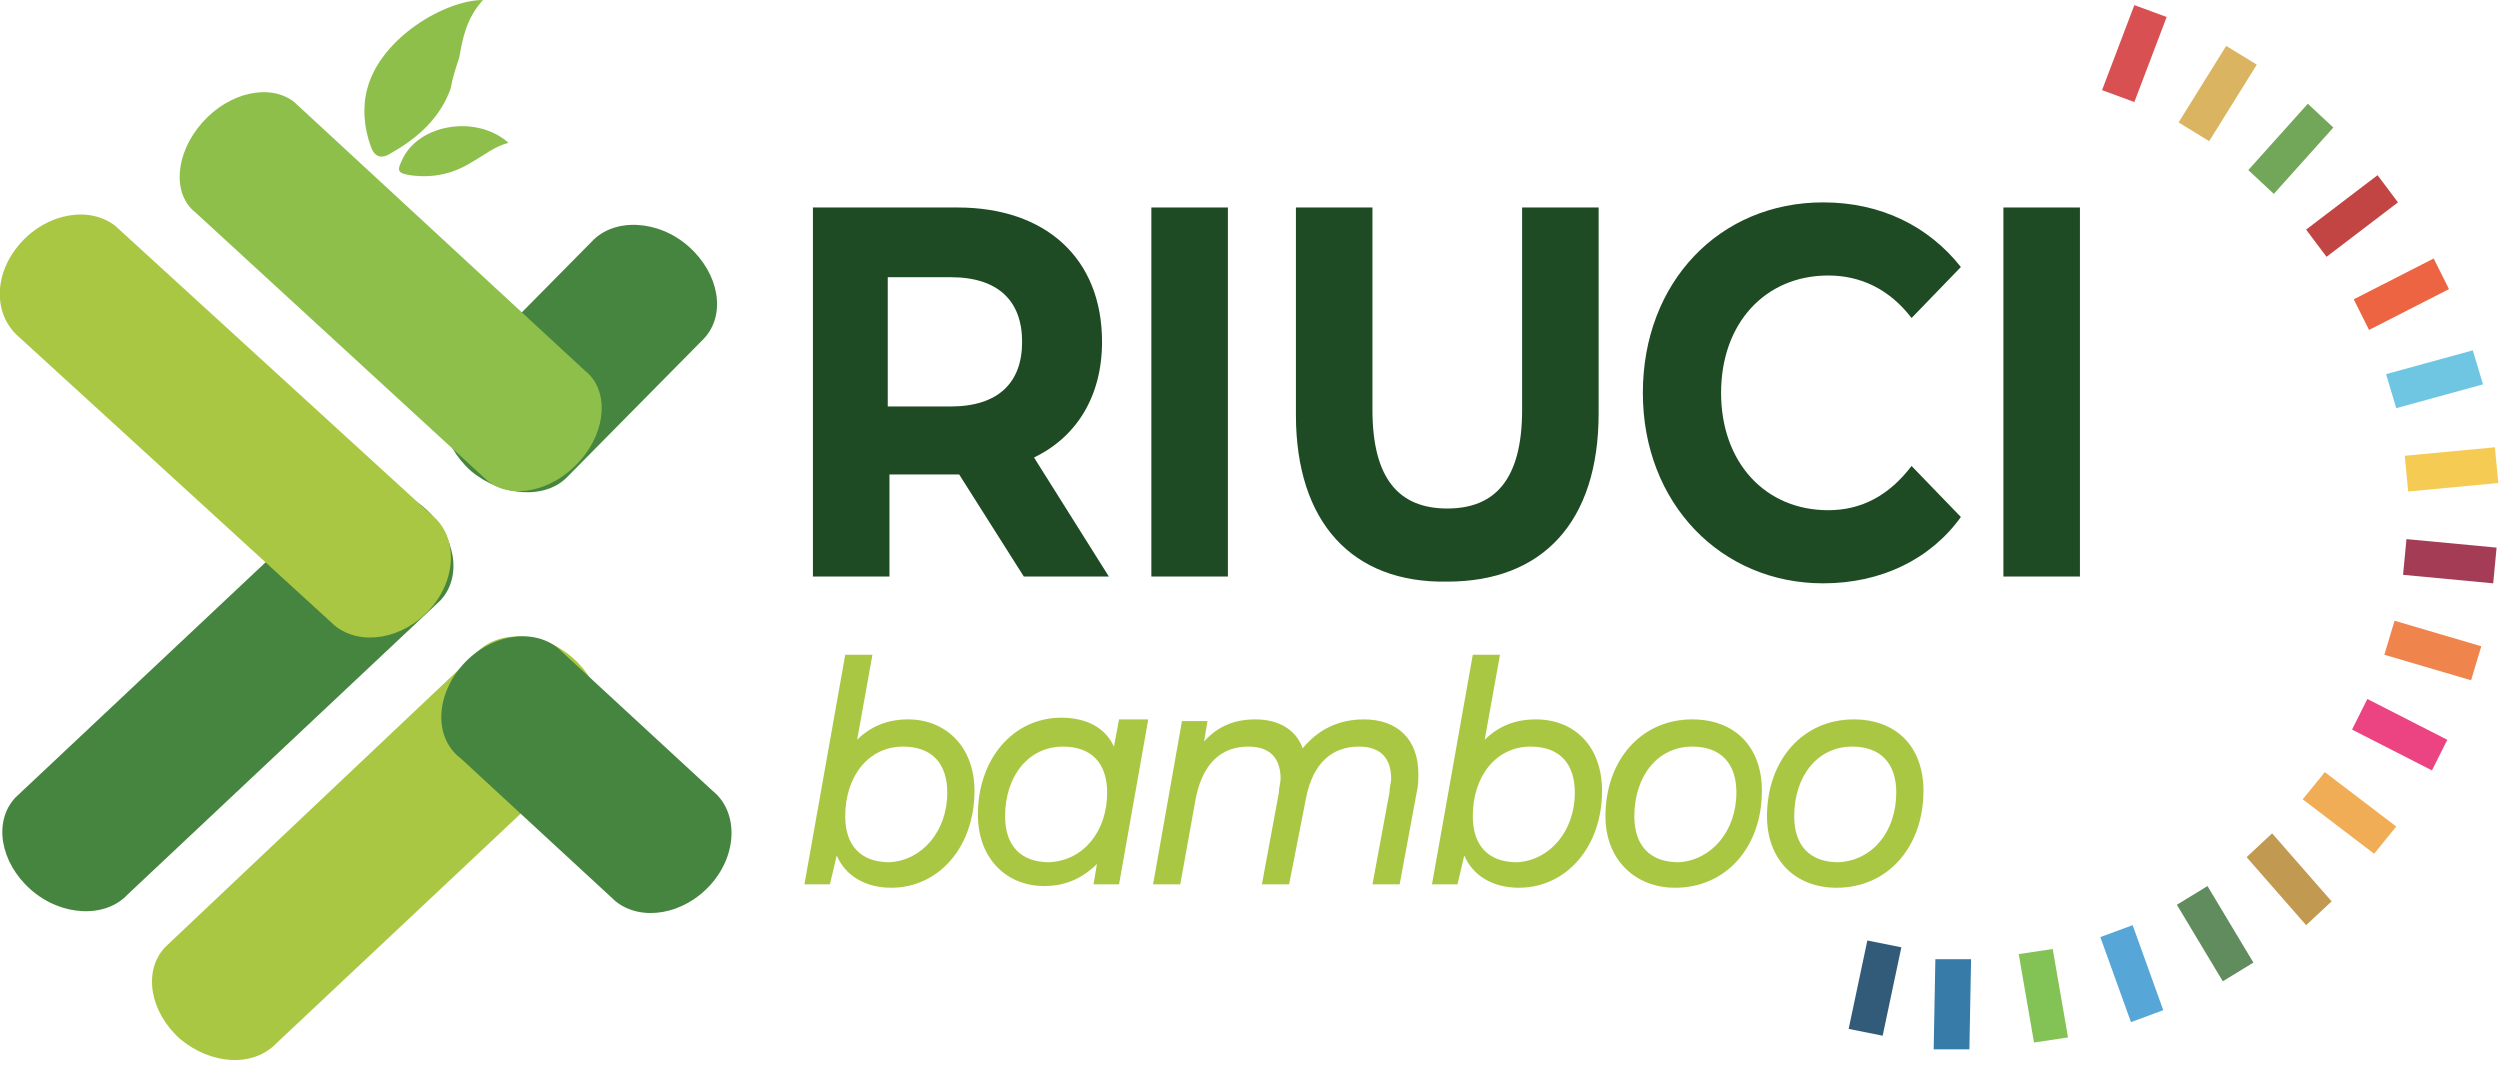 <svg version="1.2" xmlns="http://www.w3.org/2000/svg" viewBox="0 0 147 63" width="147" height="63">
	<title>riuci-logo-svg</title>
	<style>
		.s0 { fill: #d95053 } 
		.s1 { fill: #dbb461 } 
		.s2 { fill: #72a658 } 
		.s3 { fill: #c24443 } 
		.s4 { fill: #ec6442 } 
		.s5 { fill: #6ec6e3 } 
		.s6 { fill: #f5cb54 } 
		.s7 { fill: #a53c55 } 
		.s8 { fill: #ef844c } 
		.s9 { fill: #ec4482 } 
		.s10 { fill: #f0ad55 } 
		.s11 { fill: #c29951 } 
		.s12 { fill: #618c5e } 
		.s13 { fill: #56a6d8 } 
		.s14 { fill: #83c356 } 
		.s15 { fill: #377ba8 } 
		.s16 { fill: #325b7a } 
		.s17 { fill: #46853f } 
		.s18 { fill: #aac744 } 
		.s19 { fill: #8ebf4b } 
		.s20 { fill: #1f4b24 } 
	</style>
	<g id="Layer">
		<path id="Layer" class="s0" d="m125.5 0.3l1.9 0.7-1.9 5-1.9-0.7z"/>
		<path id="Layer" class="s1" d="m130.9 2.7l1.8 1.1-2.8 4.5-1.8-1.1z"/>
		<path id="Layer" class="s2" d="m135.7 6.1l1.5 1.4-3.5 3.9-1.5-1.4z"/>
		<path id="Layer" class="s3" d="m139.8 10.3l1.2 1.6-4.2 3.2-1.2-1.6z"/>
		<path id="Layer" class="s4" d="m143.1 15.2l0.9 1.8-4.7 2.4-0.9-1.8z"/>
		<path id="Layer" class="s5" d="m145.4 20.6l0.6 2-5.1 1.4-0.6-2z"/>
		<path id="Layer" class="s6" d="m146.7 26.3l0.2 2.1-5.3 0.5-0.2-2.1z"/>
		<path id="Layer" class="s7" d="m146.8 32.2l-0.2 2.1-5.3-0.5 0.2-2.1z"/>
		<path id="Layer" class="s8" d="m145.9 38l-0.6 2-5.1-1.5 0.6-2z"/>
		<path id="Layer" class="s9" d="m143.9 43.5l-0.9 1.8-4.7-2.4 0.9-1.8z"/>
		<path id="Layer" class="s10" d="m140.9 48.6l-1.3 1.6-4.2-3.2 1.3-1.6z"/>
		<path id="Layer" class="s11" d="m137.1 53l-1.5 1.4-3.5-4 1.5-1.4z"/>
		<path id="Layer" class="s12" d="m132.5 56.6l-1.8 1.1-2.7-4.5 1.8-1.1z"/>
		<path id="Layer" class="s13" d="m127.2 59.4l-1.9 0.7-1.8-5 1.9-0.7z"/>
		<path id="Layer" class="s14" d="m121.6 61l-2 0.3-0.9-5.2 2-0.3z"/>
		<path id="Layer" class="s15" d="m115.8 61.7h-2.1l0.1-5.3h2.1z"/>
		<path id="Layer" class="s16" d="m110.7 60.9l-2-0.4 1.1-5.2 2 0.4z"/>
	</g>
	<path id="Layer" class="s17" d="m27.7 27.7c-1.8-1.6-2.2-4-0.9-5.4l8-8.1c1.3-1.4 3.9-1.3 5.7 0.3 1.8 1.6 2.2 4 0.9 5.4l-8 8.1c-1.3 1.4-3.9 1.2-5.7-0.3z"/>
	<path id="Layer" class="s17" d="m1.8 52.3c-1.8-1.6-2.2-4-0.9-5.4l18.4-17.3c1.3-1.4 3.9-1.3 5.7 0.3 1.8 1.6 2.2 4 0.9 5.4l-18.4 17.3c-1.3 1.4-3.9 1.3-5.7-0.3z"/>
	<path id="Layer" class="s18" d="m10.6 61.1c-1.8-1.6-2.2-4-0.9-5.4l18.3-17.3c1.3-1.4 3.9-1.3 5.7 0.3 1.8 1.6 2.2 4 0.9 5.4l-18.3 17.2c-1.4 1.5-3.9 1.3-5.7-0.2z"/>
	<path id="Layer" class="s19" d="m11.9 7.2c1.6-1.8 4-2.3 5.4-1.2l17.1 15.8c1.4 1.1 1.3 3.5-0.3 5.3-1.6 1.8-4 2.3-5.4 1.2l-17.2-15.8c-1.4-1.1-1.2-3.5 0.4-5.3z"/>
	<path id="Layer" class="s18" d="m1.2 14.3c1.6-1.8 4.1-2.2 5.6-1l18.6 17c1.5 1.2 1.5 3.7-0.1 5.5-1.6 1.8-4.1 2.2-5.6 1l-18.6-17c-1.5-1.3-1.5-3.7 0.1-5.5z"/>
	<path id="Layer" class="s17" d="m27.2 39.1c1.6-1.8 4.1-2.2 5.6-1l9.1 8.4c1.5 1.2 1.5 3.7-0.1 5.5-1.6 1.8-4.1 2.2-5.6 1l-9.1-8.4c-1.6-1.2-1.5-3.7 0.1-5.5z"/>
	<g id="Layer">
		<path id="Layer" class="s19" d="m28.4 0c-2.2 0-6 2.2-6.8 5.2-0.3 1.1-0.2 2.3 0.2 3.4 0.2 0.6 0.6 0.8 1.2 0.4 1.6-0.9 2.9-2.1 3.5-3.8 0.1-0.6 0.3-1.2 0.5-1.8 0.2-1.1 0.4-2.3 1.4-3.4z"/>
		<path id="Layer" class="s19" d="m29.9 8.4c-1.9-1.7-5.4-1.1-6.3 1.1-0.3 0.6-0.1 0.7 0.5 0.8 1.4 0.2 2.6-0.1 3.7-0.8 0.7-0.4 1.3-0.9 2.1-1.1z"/>
	</g>
	<g id="Layer">
		<path id="Layer" fill-rule="evenodd" class="s20" d="m60.2 33.9l-3.8-6h-4.1v6h-4.5v-21.7h8.5c5.2 0 8.5 3 8.5 7.9 0 3.2-1.5 5.6-4 6.8l4.4 7zm-4.3-17.6h-3.7v7.6h3.7c2.8 0 4.2-1.4 4.2-3.8 0-2.4-1.4-3.8-4.2-3.8z"/>
		<path id="Layer" class="s20" d="m67.7 12.2h4.5v21.7h-4.5z"/>
		<path id="Layer" class="s20" d="m76.2 24.4v-12.2h4.5v11.9c0 4.1 1.6 5.8 4.4 5.8 2.8 0 4.4-1.7 4.4-5.8v-11.9h4.5v12.1c0 6.4-3.3 9.9-8.9 9.9-5.6 0.1-8.9-3.5-8.9-9.8z"/>
		<path id="Layer" class="s20" d="m96.6 23.1c0-6.5 4.5-11.2 10.6-11.2 3.4 0 6.2 1.4 8.1 3.8l-2.9 3c-1.3-1.7-3-2.5-4.9-2.5-3.7 0-6.3 2.8-6.3 6.9 0 4.1 2.6 6.9 6.3 6.9 2 0 3.6-0.9 4.9-2.6l2.9 3c-1.8 2.5-4.7 3.9-8.1 3.9-6 0-10.6-4.7-10.6-11.2z"/>
		<path id="Layer" class="s20" d="m117.8 12.2h4.5v21.7h-4.5z"/>
	</g>
	<path id="Layer" fill-rule="evenodd" class="s18" d="m57.3 46.5c0 3.3-2.1 5.7-4.9 5.7-1.5 0-2.7-0.7-3.2-1.9l-0.4 1.7h-1.5l2.4-13.5h1.6l-0.9 5q1.2-1.2 3-1.2c2.2 0 3.9 1.6 3.9 4.2zm-1.6 0.1c0-1.7-0.9-2.7-2.6-2.7-2 0-3.4 1.7-3.4 4.1 0 1.7 0.9 2.7 2.6 2.7 1.9-0.1 3.4-1.8 3.4-4.1zm11.8-4.2l-1.7 9.6h-1.5l0.2-1.2c-0.8 0.8-1.8 1.3-3.1 1.3-2.2 0-3.9-1.6-3.9-4.2 0-3.3 2.1-5.7 4.9-5.7 1.5 0 2.6 0.6 3.1 1.7l0.3-1.6h1.7zm-2.4 4.2c0-1.7-0.9-2.7-2.6-2.7-2 0-3.4 1.7-3.4 4.1 0 1.7 0.9 2.7 2.6 2.7 2-0.1 3.4-1.8 3.4-4.1zm18.3-1.1c0 0.3 0 0.7-0.1 1.1l-1 5.4h-1.6l1-5.4c0-0.3 0.1-0.6 0.1-0.8 0-1.2-0.6-1.9-1.9-1.9-1.6 0-2.7 1-3.1 3l-1 5.1h-1.6l1-5.4c0-0.3 0.1-0.6 0.1-0.8 0-1.2-0.6-1.9-1.9-1.9-1.6 0-2.7 1-3.1 3.1l-0.9 5h-1.6l1.7-9.6h1.5l-0.2 1.2c0.8-0.9 1.8-1.3 3-1.3 1.4 0 2.4 0.6 2.8 1.7 0.9-1.1 2.1-1.7 3.6-1.7 2 0 3.2 1.2 3.2 3.2zm10.8 1c0 3.3-2.1 5.7-4.9 5.7-1.5 0-2.7-0.7-3.2-1.9l-0.4 1.7h-1.5l2.4-13.5h1.6l-0.9 5q1.2-1.2 3-1.2c2.3 0 3.9 1.6 3.9 4.2zm-1.6 0.1c0-1.7-0.9-2.7-2.6-2.7-2 0-3.4 1.7-3.4 4.1 0 1.7 0.9 2.7 2.6 2.7 1.9-0.1 3.4-1.8 3.4-4.1zm1.8 1.4c0-3.3 2.1-5.7 5.1-5.7 2.5 0 4.1 1.6 4.1 4.2 0 3.3-2.1 5.7-5.1 5.7-2.4 0-4.1-1.7-4.1-4.2zm7.7-1.4c0-1.7-0.9-2.7-2.6-2.7-2 0-3.4 1.7-3.4 4.1 0 1.7 0.9 2.7 2.6 2.7 1.9-0.1 3.4-1.8 3.4-4.1zm1.8 1.4c0-3.3 2.1-5.7 5.1-5.7 2.5 0 4.1 1.6 4.1 4.2 0 3.3-2.1 5.7-5.1 5.7-2.5 0-4.1-1.7-4.1-4.2zm7.6-1.4c0-1.7-0.9-2.7-2.6-2.7-2 0-3.4 1.7-3.4 4.1 0 1.7 0.9 2.7 2.6 2.7 2-0.1 3.4-1.8 3.4-4.1z"/>
</svg>